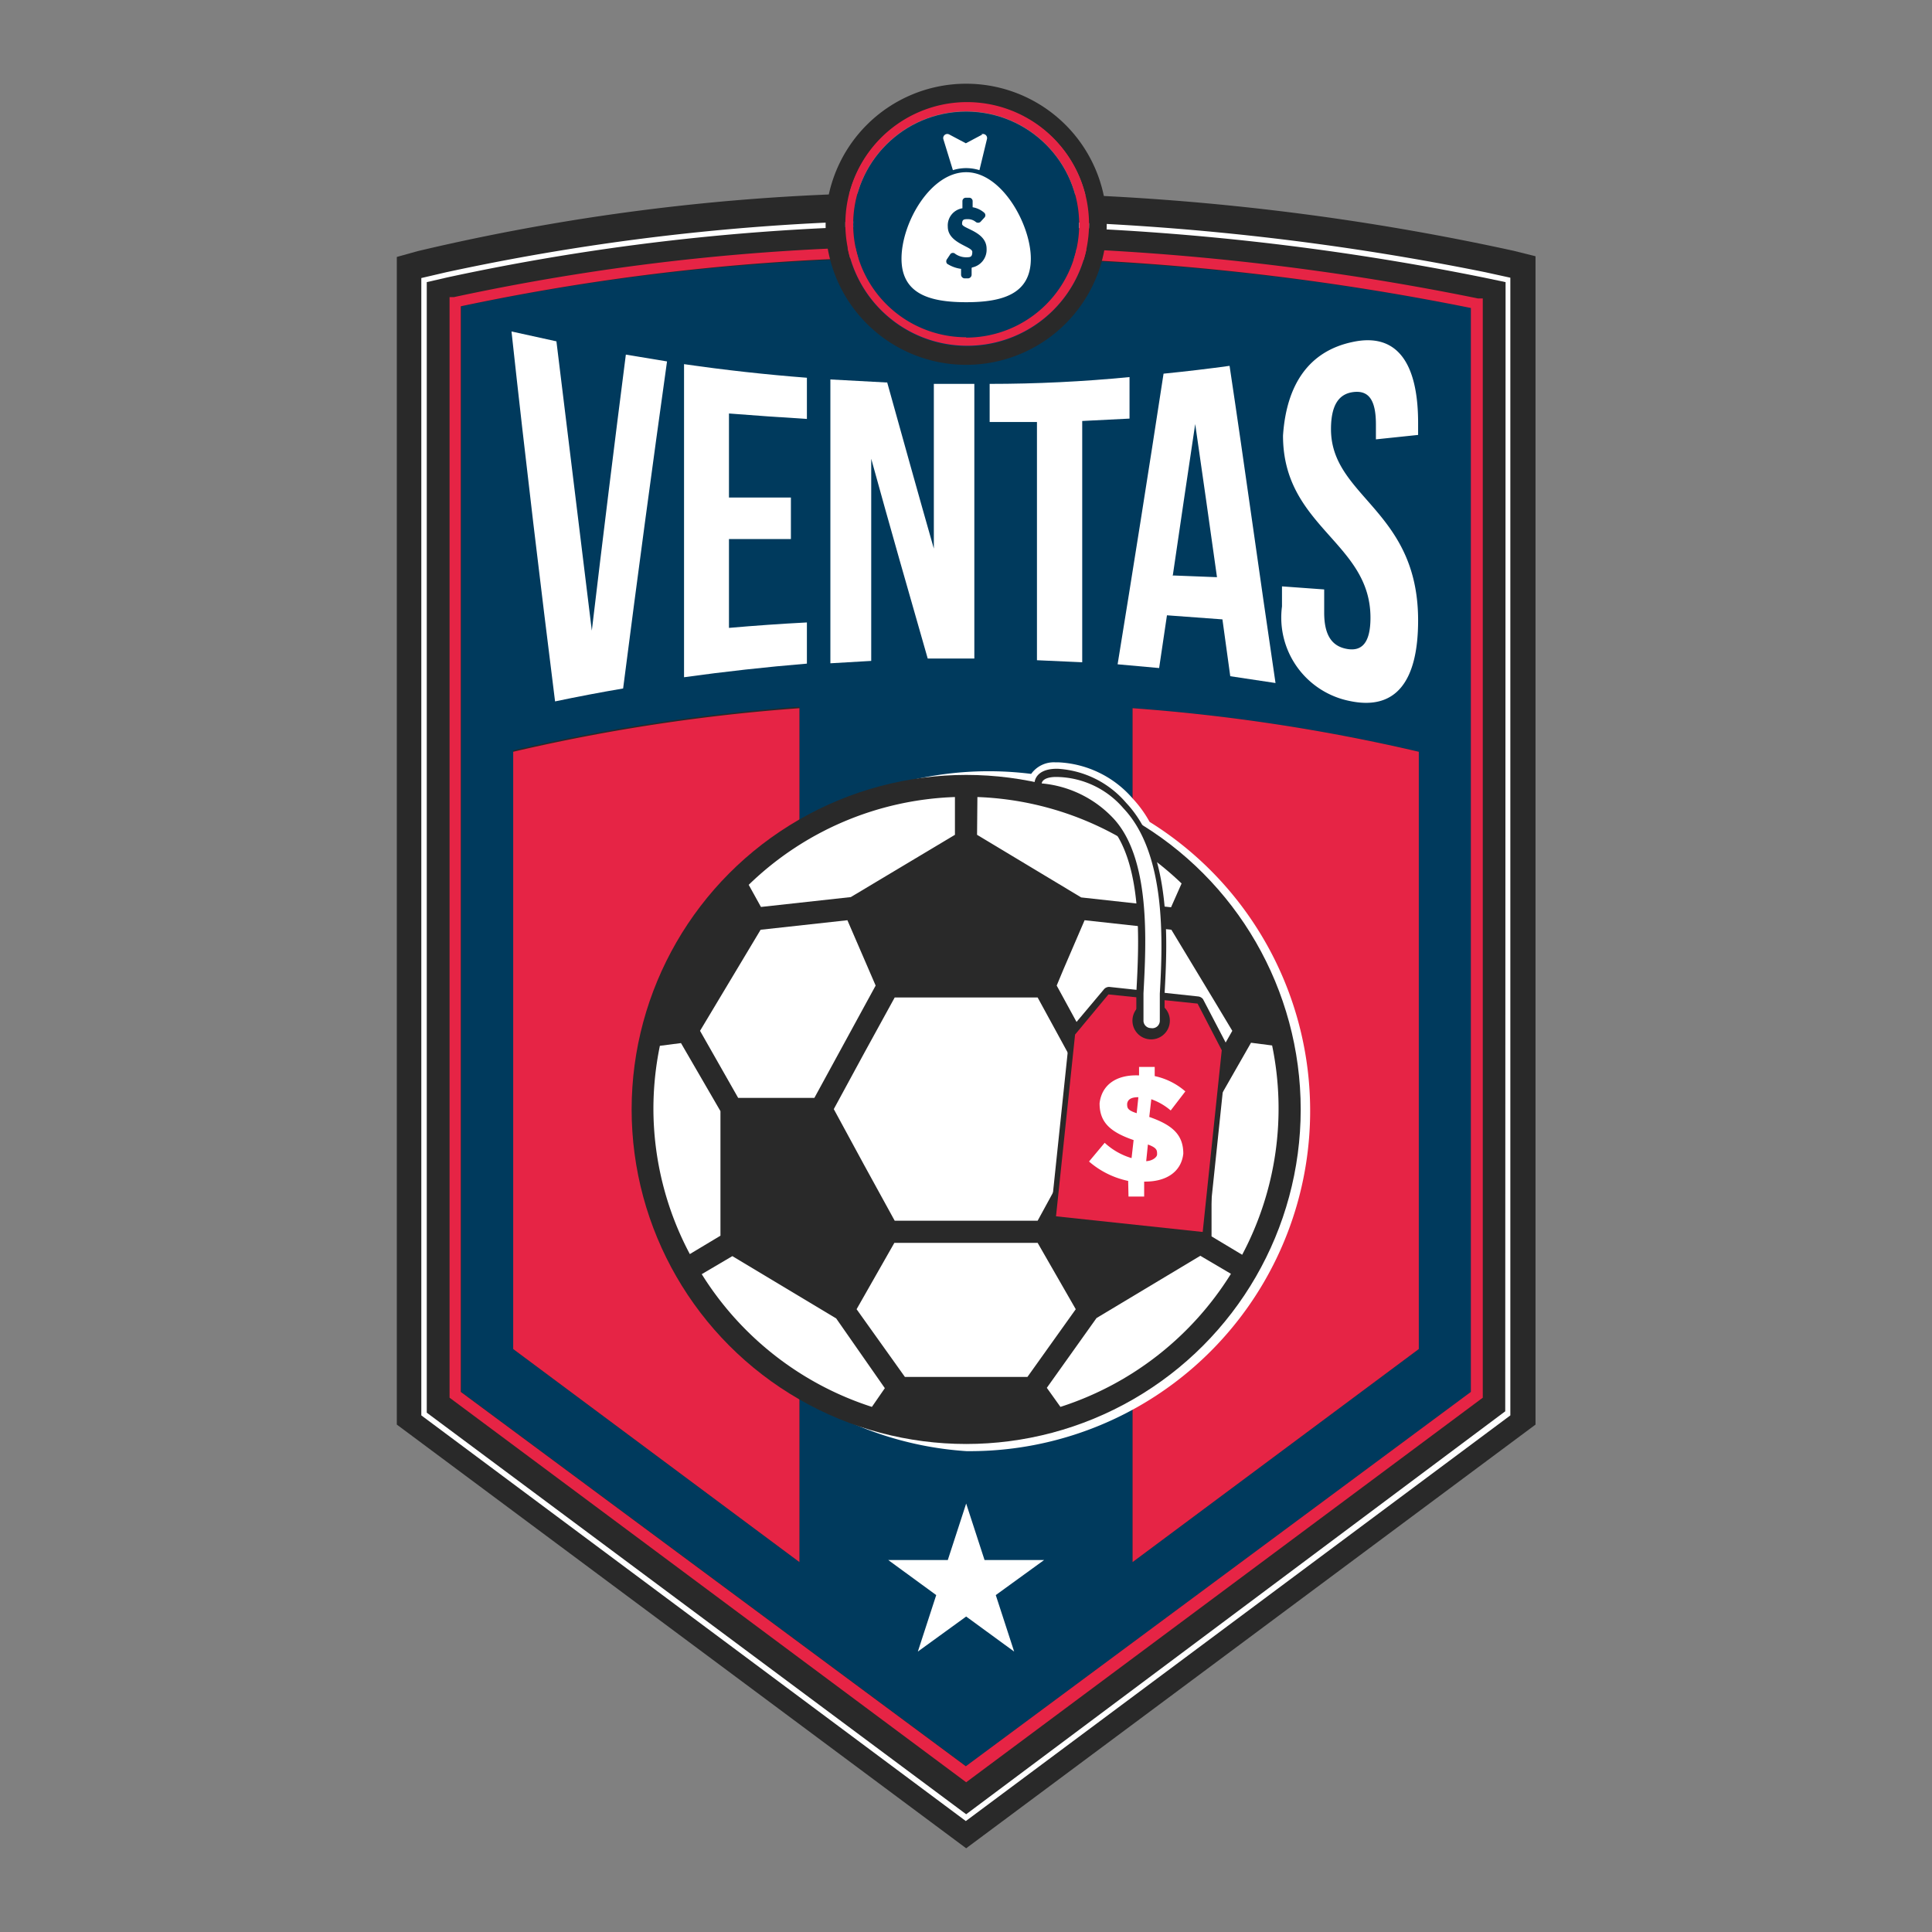 <svg id="Layer_1" data-name="Layer 1" xmlns="http://www.w3.org/2000/svg" viewBox="0 0 56.77 56.77"><rect x="0" y="0" width="56.77" height="56.77" fill="#808080" stroke="none"/><title>ventas</title><path d="M44.48,7.37a73.53,73.53,0,0,0-16.43-1.7A63.77,63.77,0,0,0,12.27,7.38l-.61.17V41.86L28.39,54.31,45.12,41.86V7.53Z" style="fill:#292929"/><path d="M13.55,9V40.9l14.84,11,14.84-11V9.05A75.79,75.79,0,0,0,28.05,7.58,66.85,66.85,0,0,0,13.55,9Zm1.53,13.05a54.06,54.06,0,0,1,8.41-1.28V45.9l-8.41-6.26ZM41.69,39.64,33.28,45.9V20.81a54.06,54.06,0,0,1,8.41,1.28Z" style="fill:#003a5d"/><path d="M28.05,7.24A66.78,66.78,0,0,0,13.34,8.73l-.13,0V41.07l15.18,11.3,15.18-11.3V8.77l-.14,0A75.83,75.83,0,0,0,28.05,7.24ZM43.22,40.9l-14.84,11-14.84-11V9a66.85,66.85,0,0,1,14.5-1.45A75.79,75.79,0,0,1,43.22,9.05Z" style="fill:#e62445"/><path d="M23.49,20.81a54.06,54.06,0,0,0-8.41,1.28V39.64l8.41,6.26Z" style="fill:#e62445"/><path d="M33.28,45.9l8.41-6.26V22.09a54.06,54.06,0,0,0-8.41-1.28Z" style="fill:#e62445"/><path d="M17.39,18.53q.5-4.21,1-8.11l1.21.2c-.43,3.07-.86,6.26-1.29,9.61q-1,.17-2,.38c-.43-3.44-.86-7-1.28-10.87l1.32.29Q16.89,14.45,17.39,18.53Z" style="fill:#fff"/><path d="M21.42,14.62l1.82,0q0,.61,0,1.22l-1.82,0q0,1.3,0,2.61,1.14-.1,2.29-.16v1.21q-1.81.15-3.61.4V10.7q1.8.26,3.61.4v1.21q-1.15-.07-2.29-.16Q21.42,13.38,21.42,14.62Z" style="fill:#fff"/><path d="M25.6,13.48q0,3,0,5.94l-1.2.07V11.15l1.67.09c.46,1.65.91,3.27,1.37,4.88V11.28h1.19v8.07H27.26C26.71,17.43,26.15,15.48,25.6,13.48Z" style="fill:#fff"/><path d="M29.08,11.28q2.06,0,4.11-.2V12.3l-1.39.07q0,3.55,0,7.09l-1.33-.06q0-3.49,0-7l-1.39,0Z" style="fill:#fff"/><path d="M37.48,20.07l-1.33-.2-.23-1.67-1.63-.12-.23,1.55-1.22-.11c.45-2.77.9-5.6,1.35-8.54q1-.1,1.94-.23C36.58,13.74,37,16.84,37.48,20.07Zm-3-3.16,1.28.05q-.32-2.29-.64-4.5Q34.78,14.73,34.46,16.92Z" style="fill:#fff"/><path d="M39.74,10.05c1.28-.28,1.93.57,1.93,2.38v.35l-1.24.13q0-.22,0-.44c0-.76-.24-1-.66-.95s-.66.37-.66,1.09c0,2,2.56,2.37,2.56,5.62,0,1.8-.66,2.65-2,2.37a2.5,2.5,0,0,1-2-2.78v-.59l1.24.09V18c0,.71.26,1,.68,1.07s.68-.17.68-.92c0-2.22-2.57-2.66-2.57-5.35C37.8,11.3,38.46,10.32,39.74,10.05Z" style="fill:#fff"/><polygon points="28.39 44.18 28.93 45.84 30.68 45.84 29.26 46.87 29.8 48.53 28.39 47.5 26.97 48.53 27.51 46.87 26.1 45.84 27.85 45.84 28.39 44.18" style="fill:#fff;fill-rule:evenodd"/><path d="M28.05,6.47A67.81,67.81,0,0,0,13.11,8l-.73.17V41.59l16,11.92,16-11.92V8.16L43.65,8A76.94,76.94,0,0,0,28.05,6.47Zm16.18,35,0,0L28.39,53.31l0,0L12.54,41.51V8.29l.61-.14A67.63,67.63,0,0,1,28.05,6.63,76.78,76.78,0,0,1,43.62,8.16l.62.13Z" style="fill:#fff"/><circle cx="28.39" cy="6.6" r="3.32" style="fill:#003a5d"/><path d="M28.39,2.46A4.13,4.13,0,1,0,32.52,6.6,4.13,4.13,0,0,0,28.39,2.46Zm0,7.72A3.58,3.58,0,1,1,32,6.6,3.59,3.59,0,0,1,28.39,10.18Z" style="fill:#292929"/><path d="M28.39,3A3.58,3.58,0,1,0,32,6.6,3.59,3.59,0,0,0,28.39,3Zm0,6.91A3.32,3.32,0,1,1,31.71,6.6,3.32,3.32,0,0,1,28.39,9.92Z" style="fill:#e62445"/><path d="M28.87,3.95l-.49.26-.49-.26a.12.12,0,0,0-.17.14L28,5a1.3,1.3,0,0,1,.78,0L29,4.09a.12.12,0,0,0-.17-.14Zm0,0" style="fill:#fff"/><path d="M30.29,7.6c0-1-.85-2.54-1.9-2.54s-1.9,1.49-1.9,2.54.85,1.28,1.9,1.28,1.9-.23,1.9-1.28Zm-1.74.28v.19a.11.11,0,0,1-.11.11h-.09a.11.11,0,0,1-.11-.11V7.9a1,1,0,0,1-.41-.15.11.11,0,0,1,0-.14l.1-.15a.1.1,0,0,1,.14,0,.56.56,0,0,0,.3.1c.14,0,.2,0,.2-.16s-.72-.25-.72-.74a.51.51,0,0,1,.43-.54V5.91a.1.1,0,0,1,.1-.1h.1a.1.1,0,0,1,.1.1v.18a.69.69,0,0,1,.34.16.1.1,0,0,1,0,.15l-.11.12a.11.11,0,0,1-.14,0,.36.36,0,0,0-.22-.08c-.12,0-.18,0-.18.14s.72.22.72.73a.53.53,0,0,1-.43.55Zm0,0" style="fill:#fff"/><path d="M28.39,42.64a10,10,0,1,1,1.91-19.9A.82.82,0,0,1,31,22.4h.09a3.07,3.07,0,0,1,2.19,1.06,3.45,3.45,0,0,1,.5.69,10,10,0,0,1-5.42,18.49Z" style="fill:#fff"/><circle cx="28.39" cy="32.6" r="9.83" style="fill:#292929"/><path d="M31.16,41.34l-.4-.56,1.46-2.05,3.05-1.83.9.53A9.22,9.22,0,0,1,31.16,41.34Z" style="fill:#fff"/><path d="M36.76,30.64l.62.08a9.16,9.16,0,0,1-.88,6.15l-.9-.54V32.67Z" style="fill:#fff"/><polygon points="35.7 29.44 36.21 30.29 35.09 32.26 32.85 32.26 31.05 28.96 31.25 28.48 31.87 27.04 34.42 27.32 35.7 29.44" style="fill:#fff"/><path d="M28.72,23.42a9.14,9.14,0,0,1,6,2.54l-.31.7-2.64-.29-3.06-1.84Z" style="fill:#fff"/><polygon points="30.49 29.31 32.28 32.59 30.49 35.87 26.29 35.87 25.39 34.23 24.5 32.59 25.39 30.95 26.29 29.31 30.49 29.31" style="fill:#fff"/><path d="M28.06,23.42v1.11L25,26.36l-2.64.29L22,26A9.14,9.14,0,0,1,28.06,23.42Z" style="fill:#fff"/><polygon points="22.35 27.32 24.9 27.04 25.73 28.96 23.93 32.26 21.69 32.26 20.57 30.29 22.35 27.32" style="fill:#fff"/><path d="M19.2,32.59a9.19,9.19,0,0,1,.19-1.86l.62-.08,1.16,2v3.66l-.9.54A9.12,9.12,0,0,1,19.2,32.59Z" style="fill:#fff"/><path d="M25.62,41.34a9.22,9.22,0,0,1-5-3.9l.9-.53,3.05,1.83L26,40.79Z" style="fill:#fff"/><polygon points="26.59 40.46 25.17 38.47 25.91 37.17 26.28 36.52 30.49 36.52 31.61 38.47 30.19 40.46 26.59 40.46" style="fill:#fff"/><path d="M30.87,35.86a.2.2,0,0,1,0-.14l.56-5.34a.21.21,0,0,1,0-.11l1-1.19A.2.2,0,0,1,32.6,29l2.61.28a.21.21,0,0,1,.14.08l0,0,.71,1.36a.21.21,0,0,1,0,.12l-.56,5.34a.21.21,0,0,1-.23.18L31,35.95A.2.2,0,0,1,30.87,35.86Z" style="fill:#292929"/><polygon points="35.34 36.2 31.03 35.74 31.59 30.4 32.57 29.22 35.19 29.49 35.9 30.86 35.34 36.2" style="fill:#e62445"/><circle cx="33.82" cy="29.99" r="0.55" transform="translate(0.39 60.41) rotate(-83.86)" style="fill:#292929"/><path d="M33.15,34.7A2.55,2.55,0,0,1,32,34.13l.46-.55a2,2,0,0,0,.79.45l.06-.53c-.7-.24-1-.53-1-1.08h0c.06-.53.48-.85,1.16-.82l0-.25.46,0,0,.27a2,2,0,0,1,.9.45l-.43.56a1.79,1.79,0,0,0-.57-.33l-.06.52c.69.24,1,.53,1,1.08h0c-.06.54-.51.83-1.15.82l0,.44-.46,0Zm.3-2.46c-.22,0-.31.07-.33.19h0c0,.12,0,.19.28.28ZM34,33.92h0c0-.12,0-.19-.27-.29l-.05.49C33.87,34.11,34,34,34,33.92Z" style="fill:#fff"/><path d="M33.82,30.42a.43.43,0,0,1-.43-.43c0-.22,0-.51,0-.82.08-1.45.21-3.88-.85-5a3.09,3.09,0,0,0-1.93-.92h-.21V23s0-.39.61-.41h.08a2.87,2.87,0,0,1,2,1c1.36,1.44,1.21,4.15,1.13,5.61,0,.31,0,.58,0,.78A.43.43,0,0,1,33.82,30.42Z" style="fill:#292929"/><path d="M33.82,30.21A.22.22,0,0,1,33.6,30c0-.21,0-.49,0-.81.08-1.49.22-4-.91-5.17a3.29,3.29,0,0,0-2.08-1s0-.18.4-.19a2.63,2.63,0,0,1,2,.92c1.26,1.33,1.16,3.9,1.07,5.45,0,.31,0,.58,0,.79A.22.22,0,0,1,33.82,30.21Z" style="fill:#fff"/></svg>